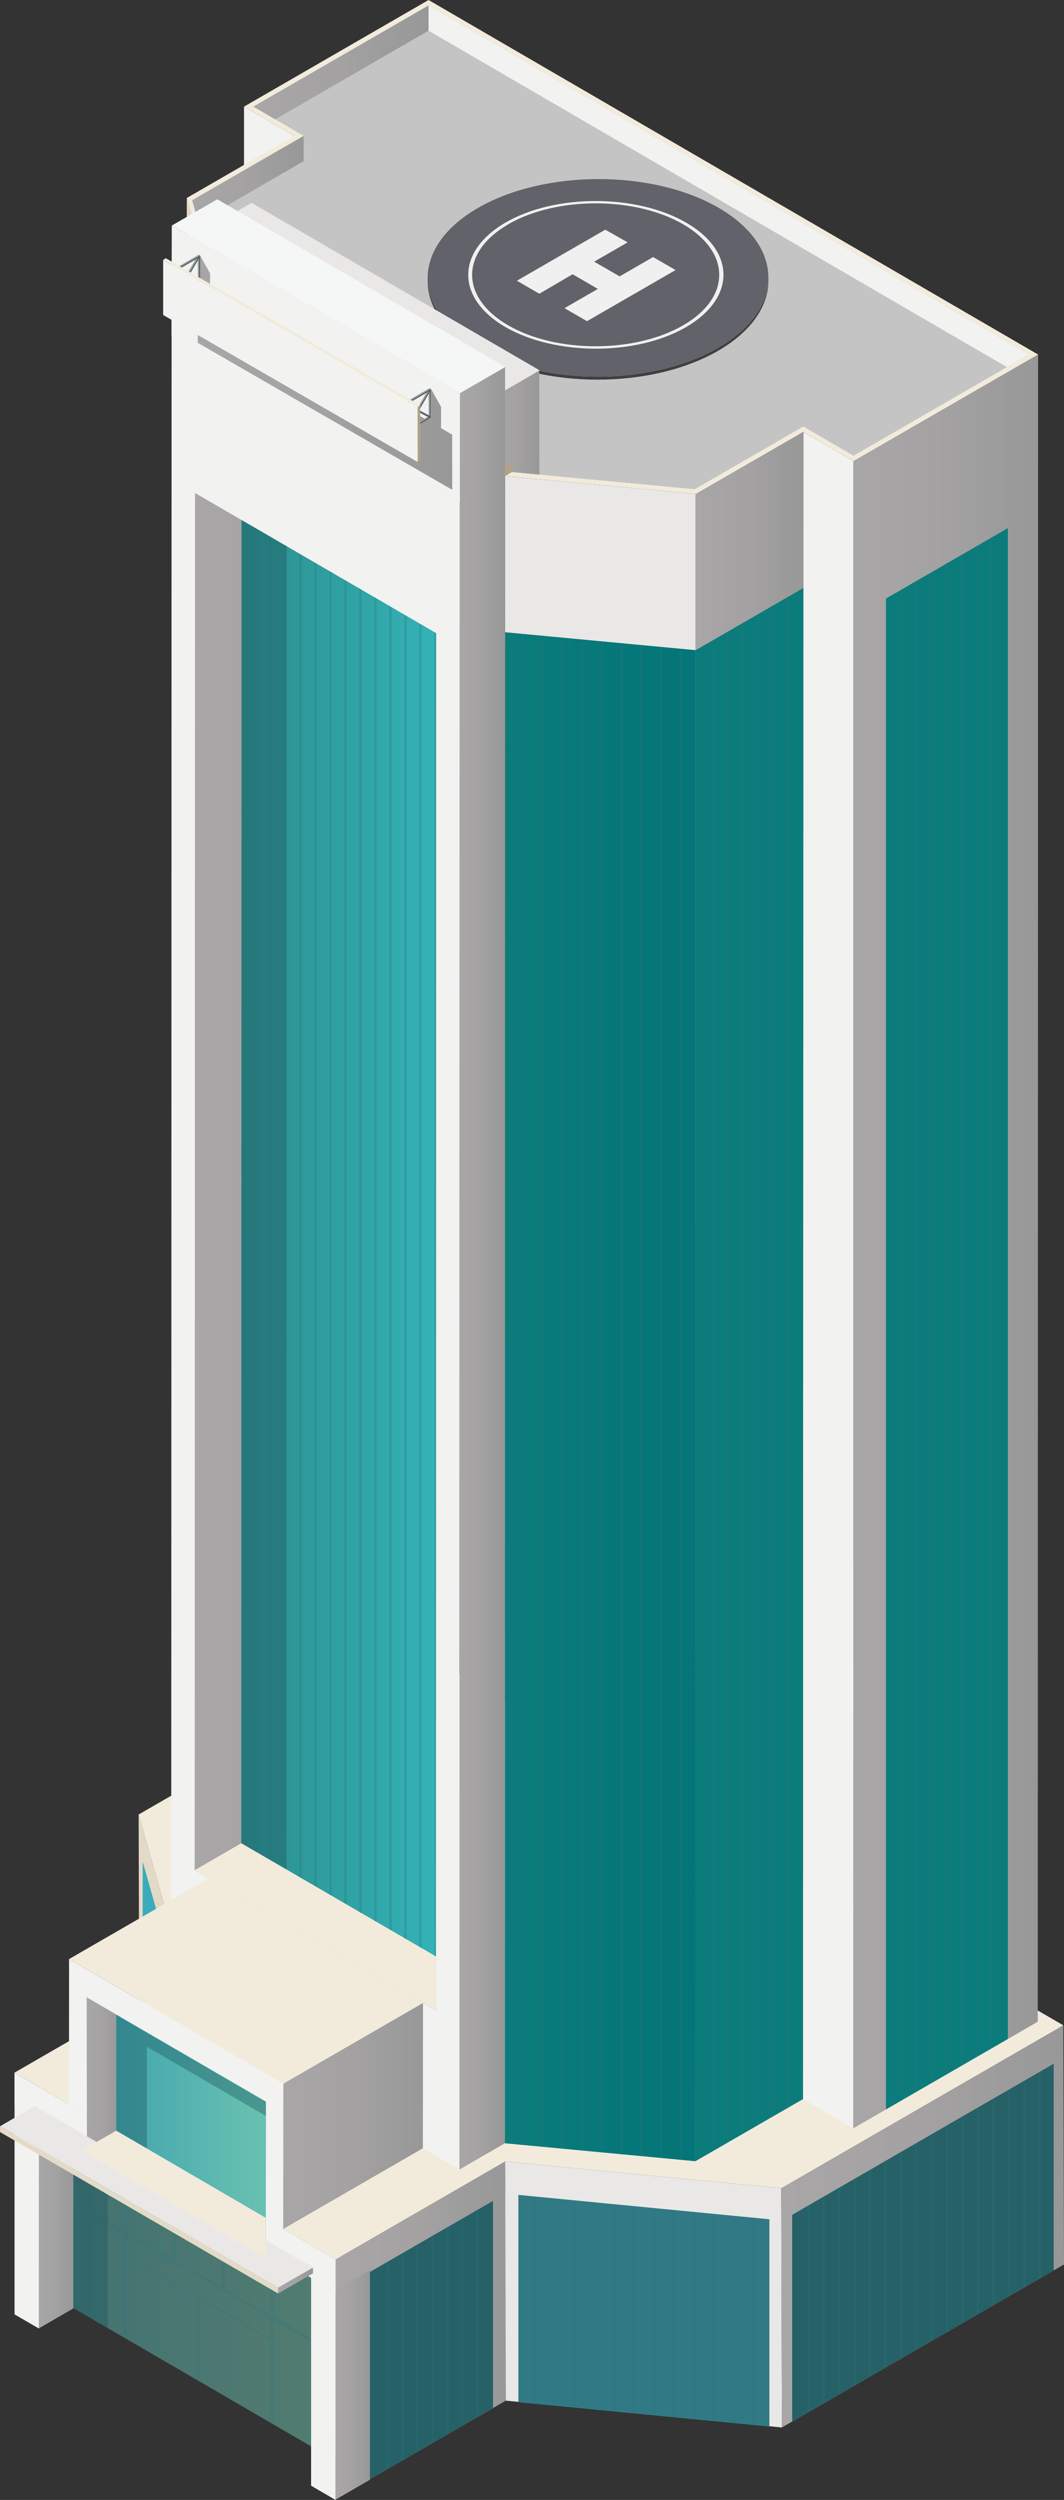<svg xmlns="http://www.w3.org/2000/svg" xmlns:xlink="http://www.w3.org/1999/xlink" viewBox="0 0 170.39 400"><rect x="0" y="0" width="170.39" height="400" fill="#333333" stroke="none"/><defs><style>.cls-1{fill:none;}.cls-2{isolation:isolate;}.cls-3{fill:url(#GradientFill_121);}.cls-4{fill:#256167;}.cls-5{opacity:0.5;fill:url(#linear-gradient);}.cls-6{fill:#2f7783;}.cls-39,.cls-6{opacity:0.3;}.cls-7{fill:url(#GradientFill_121-2);}.cls-8{fill:#f2f2f0;}.cls-9{fill:#e2dac7;}.cls-10{fill:#3aabbb;}.cls-11{fill:#e9e8e7;}.cls-12{fill:url(#GradientFill_121-3);}.cls-13{fill:url(#GradientFill_121-4);}.cls-14{fill:#f2ebdc;}.cls-15{fill:url(#GradientFill_121-5);}.cls-16{fill:url(#GradientFill_121-6);}.cls-17{fill:url(#GradientFill_121-7);}.cls-18{fill:url(#GradientFill_121-8);}.cls-19{fill:url(#Безымянный_градиент_387);}.cls-20{fill:#c4c4c4;}.cls-21{fill:#3f3f42;}.cls-22{fill:#62626a;}.cls-23{fill:#fff;opacity:0.9;}.cls-24{clip-path:url(#clip-path);}.cls-25{fill:url(#GradientFill_121-9);}.cls-26{fill:#aea387;}.cls-27{fill:url(#GradientFill_121-10);}.cls-28{fill:url(#GradientFill_121-11);}.cls-29{fill:#0b7c7b;}.cls-30{fill:url(#Безымянный_градиент_391);}.cls-31{fill:#317a85;}.cls-32{fill:url(#GradientFill_121-12);}.cls-33{fill:url(#GradientFill_121-13);}.cls-34{fill:url(#linear-gradient-2);}.cls-35{fill:url(#GradientFill_121-14);}.cls-36{fill:#1d595f;opacity:0.4;}.cls-37{fill:url(#GradientFill_121-15);}.cls-38{fill:#f5f6f6;}.cls-39{fill:#2e717c;mix-blend-mode:multiply;}.cls-40{fill:url(#GradientFill_121-16);}.cls-41{fill:#e4dbc6;}.cls-42{fill:url(#GradientFill_121-17);}.cls-43{fill:#9da0a0;}.cls-44{fill:#576168;}</style><linearGradient id="GradientFill_121" x1="58.7" y1="373.19" x2="81.7" y2="373.19" gradientUnits="userSpaceOnUse"><stop offset="0" stop-color="#a8a6a6"/><stop offset="0.52" stop-color="#a3a1a1"/><stop offset="1" stop-color="#989898"/></linearGradient><linearGradient id="linear-gradient" x1="9802.86" y1="365.01" x2="9848.51" y2="365.01" gradientTransform="matrix(-1, 0, 0, 1, 9858.41, 0)" gradientUnits="userSpaceOnUse"><stop offset="0" stop-color="#73c8b1"/><stop offset="0.56" stop-color="#62bcb0"/><stop offset="1" stop-color="#51b1af"/></linearGradient><linearGradient id="GradientFill_121-2" x1="6.23" y1="354.2" x2="11.75" y2="354.2" xlink:href="#GradientFill_121"/><linearGradient id="GradientFill_121-3" x1="125.11" y1="356.23" x2="170.39" y2="356.23" xlink:href="#GradientFill_121"/><linearGradient id="GradientFill_121-4" x1="53.73" y1="356.27" x2="80.92" y2="356.27" xlink:href="#GradientFill_121"/><linearGradient id="GradientFill_121-5" x1="136.64" y1="198.63" x2="166.24" y2="198.63" xlink:href="#GradientFill_121"/><linearGradient id="GradientFill_121-6" x1="111.36" y1="207.45" x2="128.64" y2="207.45" xlink:href="#GradientFill_121"/><linearGradient id="GradientFill_121-7" x1="73.56" y1="211.66" x2="80.9" y2="211.66" xlink:href="#GradientFill_121"/><linearGradient id="GradientFill_121-8" x1="31.18" y1="200.28" x2="69.86" y2="200.28" xlink:href="#GradientFill_121"/><linearGradient id="Безымянный_градиент_387" x1="9788.55" y1="198.12" x2="9819.77" y2="198.12" gradientTransform="matrix(-1, 0, 0, 1, 9858.41, 0)" gradientUnits="userSpaceOnUse"><stop offset="0" stop-color="#34b3b7"/><stop offset="1" stop-color="#2b8e8d"/></linearGradient><clipPath id="clip-path"><polygon class="cls-1" points="80.73 75.41 111.25 78.28 128.64 68.24 136.69 72.92 164.74 56.72 68.63 0.87 40.58 17.06 48.63 21.74 30.78 32.04 35.64 49.73 28.97 53.58 73.61 79.52 80.73 75.41"/></clipPath><linearGradient id="GradientFill_121-9" x1="79.07" y1="70.2" x2="86.38" y2="70.2" xlink:href="#GradientFill_121"/><linearGradient id="GradientFill_121-10" x1="40.58" y1="9.98" x2="68.63" y2="9.98" xlink:href="#GradientFill_121"/><linearGradient id="GradientFill_121-11" x1="30.78" y1="28.64" x2="48.63" y2="28.64" xlink:href="#GradientFill_121"/><linearGradient id="Безымянный_градиент_391" x1="80.85" y1="223.48" x2="111.41" y2="223.48" gradientUnits="userSpaceOnUse"><stop offset="0" stop-color="#0b7c7b"/><stop offset="1" stop-color="#047578"/></linearGradient><linearGradient id="GradientFill_121-12" x1="45.35" y1="338.56" x2="67.74" y2="338.56" xlink:href="#GradientFill_121"/><linearGradient id="GradientFill_121-13" x1="13.88" y1="331.65" x2="19.47" y2="331.65" xlink:href="#GradientFill_121"/><linearGradient id="linear-gradient-2" x1="9807.14" y1="342.19" x2="9846.2" y2="342.19" gradientTransform="matrix(-1, 0, 0, 1, 9858.41, 0)" gradientUnits="userSpaceOnUse"><stop offset="0" stop-color="#73c8b1"/><stop offset="0.35" stop-color="#62bcb0"/><stop offset="1" stop-color="#389eae"/></linearGradient><linearGradient id="GradientFill_121-14" x1="53.72" y1="381.61" x2="59.24" y2="381.61" xlink:href="#GradientFill_121"/><linearGradient id="GradientFill_121-15" x1="73.59" y1="69.64" x2="80.9" y2="69.64" xlink:href="#GradientFill_121"/><linearGradient id="GradientFill_121-16" x1="44.53" y1="364.89" x2="50.13" y2="364.89" xlink:href="#GradientFill_121"/><linearGradient id="GradientFill_121-17" x1="29.48" y1="59.62" x2="72.42" y2="59.62" xlink:href="#GradientFill_121"/></defs><title>skyscraper</title><g class="cls-2"><g id="Layer_2" data-name="Layer 2"><g id="Layer_1-2" data-name="Layer 1"><g id="_5" data-name="5"><polygon class="cls-3" points="58.7 362.06 81.7 349.71 81.01 384.11 59.23 396.68 58.7 362.06"/><polygon class="cls-4" points="78.95 351.19 78.95 385.29 59.23 396.68 58.7 362.06 78.95 351.19"/><polygon class="cls-5" points="9.9 335.28 55.55 361.63 55.55 394.75 9.9 368.23 9.9 335.28"/><path class="cls-6" d="M9.9,351.68l2,1.18V369.4l.48.28V353.13l7.38,4.3h0V374l.48.28V361.16l11.36,6.56v13.13l.35.2V367.92l11.41,6.59v13.17l.48.28V371.22l7.39,4.3v16.73l.48.28V375.79L55.55,378v-.55l-3.82-2.23V359.43l-.48-.27V375l-7.39-4.3V354.89l-.48-.27V370.5h0L36,366.2V350.34l-.48-.28v15.85l-7.39-4.3V345.8l-.48-.28v15.82L20.27,357V341.26L19.8,341v15.9h0l-7.38-4.3V336.72l-.48-.27v15.86l-2-1.18Zm10.37,5.92,23.11,13.45h0v3.11L20.27,360.82Z"/><polygon class="cls-7" points="11.75 369.35 6.23 372.54 6.25 339.03 11.75 335.85 11.75 369.35"/><polygon class="cls-8" points="2.33 336.75 6.25 339.03 6.24 372.58 2.33 370.31 2.33 336.75"/><polygon class="cls-9" points="22.2 290.33 22.31 328.59 29.58 354.22 29.48 315.96 22.2 290.33"/><polygon class="cls-10" points="22.85 297.88 29.48 321.21 29.58 354.22 22.85 330.5 22.85 297.88"/><polygon class="cls-11" points="80.9 345.84 81.01 384.11 125.22 388.4 125.11 350.13 80.9 345.84"/><polygon class="cls-12" points="125.11 350.13 125.22 388.4 170.39 362.32 170.28 324.06 125.11 350.13"/><polygon class="cls-13" points="53.75 361.52 53.73 366.7 80.92 351.01 80.9 345.84 53.75 361.52"/><path class="cls-8" d="M26.43,350.29v-4.65l27.32,15.88v5.23L26.35,350.83A2.35,2.35,0,0,0,26.43,350.29Z"/><polygon class="cls-8" points="13.92 343.69 2.32 336.86 2.32 331.63 14.09 338.47 13.92 343.69"/><polygon class="cls-14" points="22.2 290.33 29.48 315.96 2.32 331.63 53.75 361.52 80.9 345.84 125.11 350.13 170.28 324.06 67.37 264.25 22.2 290.33"/><polygon class="cls-8" points="39.08 17.06 39.03 283.81 47.08 288.49 47.13 21.74 39.08 17.06"/><polygon class="cls-9" points="29.91 31.68 29.85 298.44 34.71 316.12 34.76 49.37 29.91 31.68"/><polygon class="cls-8" points="128.64 69.11 128.59 335.86 136.64 340.54 136.69 73.78 128.64 69.11"/><polygon class="cls-15" points="136.69 73.78 166.24 56.73 166.19 323.48 136.64 340.54 136.69 73.78"/><polygon class="cls-11" points="80.9 76.18 111.41 79.05 111.36 345.8 80.85 342.93 80.9 76.18"/><polygon class="cls-16" points="111.41 79.05 128.64 69.11 128.59 335.86 111.36 345.8 111.41 79.05"/><polygon class="cls-17" points="73.61 80.39 73.56 347.14 80.85 342.93 80.9 76.18 73.61 80.39"/><polygon class="cls-8" points="27.48 53.58 27.42 320.33 73.56 347.14 73.61 80.39 27.48 53.58"/><polygon class="cls-18" points="31.23 78.88 69.86 101.32 69.81 321.68 31.18 299.23 31.23 78.88"/><path class="cls-14" d="M69.82,274.8v46.88L31.18,299.23l7.46-4.31S58.45,279.73,69.82,274.8Z"/><polygon class="cls-19" points="38.69 83.21 69.86 101.32 69.81 313.03 38.64 294.92 38.69 83.21"/><polygon class="cls-14" points="39.08 17.06 47.13 21.74 29.91 31.68 34.76 49.37 27.48 53.58 73.61 80.39 80.9 76.18 111.41 79.05 128.64 69.11 136.69 73.78 166.24 56.73 68.63 0 39.08 17.06"/><polygon class="cls-20" points="80.73 75.41 111.25 78.28 128.64 68.24 136.69 72.92 164.74 56.72 68.63 0.87 40.58 17.06 48.63 21.74 30.78 32.04 35.64 49.73 28.97 53.58 73.61 79.52 80.73 75.41"/><path class="cls-21" d="M76.41,55.64c10.62,6.17,27.91,6.17,38.6,0,5.38-3.11,8.07-7.18,8.05-11.26v.48c0,4.07-2.68,8.15-8.05,11.26-10.69,6.17-28,6.17-38.6,0C71.14,53.05,68.49,49,68.48,45v-.48C68.49,48.56,71.13,52.57,76.41,55.64Z"/><path class="cls-22" d="M76.53,33.28c10.69-6.17,28-6.17,38.6,0s10.56,16.19-.13,22.36-28,6.17-38.6,0S65.84,39.45,76.53,33.28Z"/><path class="cls-23" d="M80.94,52.33c8,4.61,21,4.61,28.94,0s8-12.1,0-16.71-21-4.61-28.94,0S73,47.73,80.94,52.33Zm.45-16.45c7.73-4.46,20.3-4.46,28,0s7.73,11.72,0,16.18-20.3,4.46-28,0S73.67,40.35,81.4,35.89Zm19.12,2.9-5.36,3.09,4.08,2.35,5.36-3.09,3.6,2.08L94,51.39l-3.6-2.08,5.34-3.08L91.7,43.88,86.37,47l-3.6-2.08,14.16-8.17Z"/><g class="cls-24"><polygon class="cls-25" points="79.07 63.48 79.09 81.13 86.38 76.92 86.36 59.27 79.07 63.48"/><polygon class="cls-11" points="40.28 32.45 86.42 59.26 79.13 63.47 32.99 36.66 40.28 32.45"/></g><polygon class="cls-26" points="35.64 49.73 35.64 53.77 32.47 55.61 28.97 53.58 35.64 49.73"/><polygon class="cls-8" points="68.63 4.91 68.63 0.87 164.74 56.72 161.25 58.74 68.63 4.91"/><polygon class="cls-27" points="68.63 4.91 44.07 19.09 40.58 17.06 68.63 0.87 68.63 4.91"/><polygon class="cls-28" points="48.63 25.79 31.74 35.54 30.78 32.04 48.63 21.74 48.63 25.79"/><polygon class="cls-29" points="141.88 95.77 161.4 84.5 161.4 326.24 141.88 337.51 141.88 95.77"/><polygon class="cls-30" points="80.9 101.16 111.41 104.03 111.36 345.8 80.85 342.93 80.9 101.16"/><polygon class="cls-29" points="111.41 104.03 128.64 94.09 128.59 335.86 111.36 345.8 111.41 104.03"/><polygon class="cls-31" points="83.01 351.19 123.21 355.09 123.21 388.26 83.01 384.36 83.01 351.19"/><polygon class="cls-4" points="126.86 354.38 168.74 330.2 168.74 363.27 126.86 387.45 126.86 354.38"/><polygon class="cls-32" points="45.36 333.39 45.34 356.65 67.72 343.73 67.74 320.47 45.36 333.39"/><polygon class="cls-8" points="11.06 313.46 11.05 336.72 45.34 356.65 45.36 333.39 11.06 313.46"/><polygon class="cls-33" points="13.88 319.57 19.43 322.8 19.47 340.52 13.92 343.72 13.88 319.57"/><polygon class="cls-14" points="33.44 300.54 67.74 320.47 45.36 333.39 11.06 313.46 33.44 300.54"/><polygon class="cls-34" points="18.6 322.32 42.59 336.26 42.56 362.06 18.56 348.12 18.6 322.32"/><polygon class="cls-35" points="59.24 396.77 53.72 399.96 53.74 366.45 59.24 363.27 59.24 396.77"/><polygon class="cls-8" points="49.82 364.17 53.74 366.45 53.73 400 49.82 397.72 49.82 364.17"/><polygon class="cls-36" points="45.85 299.1 38.64 294.92 38.69 83.21 45.9 87.39 45.85 299.1"/><path class="cls-36" d="M11.75,369.3V342.41l2.17,1.28v0L18.64,341l0-18.58a.32.32,0,0,1,0,0L42.57,336.3l0,2.26L23.52,327.48l0,21.08L17.26,345V372.5Z"/><polygon class="cls-37" points="73.59 62.91 73.62 80.57 80.9 76.36 80.88 58.71 73.59 62.91"/><polygon class="cls-8" points="27.51 36.09 27.46 53.62 73.64 80.43 73.65 62.91 27.51 36.09"/><polygon class="cls-38" points="34.8 31.89 80.94 58.7 73.65 62.91 27.51 36.09 34.8 31.89"/><path class="cls-26" d="M80.82,74.71l1.34-.78,0,1.5-1.36.79Z"/><path class="cls-39" d="M158.9,335.88l.38-.22v33.07l-.38.22ZM154,371.8l.38-.22V338.51l-.38.22Zm-2.47,1.42.38-.22V339.93l-.38.22Zm15.19-41.84-.38.22v33.07l.38-.22Zm-2.85,34.71.38-.22V332.81l-.38.22ZM149,374.65l.38-.22V341.36l-.38.22Zm12.34-7.12.38-.22V334.24l-.38.22Zm-4.94,2.85.38-.22V337.08l-.38.22Zm-19.74,11.4.38-.22V348.48l-.38.22Zm-4.93,2.85.38-.22V351.33l-.38.22Zm2.47-1.42.38-.22V349.91l-.38.22ZM129.29,386l.38-.22V352.76l-.38.22Zm17.27-10,.38-.22V342.78l-.38.22Zm-2.47,1.42.38-.22V344.21l-.38.22Zm-4.94,2.85.38-.22V347.06l-.38.22Zm2.47-1.42.38-.22V345.63l-.38.22Z"/><path class="cls-39" d="M110.9,353.9l.37,0V387.1l-.37,0Zm3.18,33.47.37,0V354.24l-.37,0Zm-6.36-.62.37,0V353.63l-.37,0Zm-3.18-.31.37,0V353.32l-.37,0Zm12.72,1.23.37,0V354.55l-.37,0Zm3.55-32.82-.37,0V388l.37,0Zm-29,30.35.37,0V352.08l-.37,0Zm-3.18-.31.37,0V351.78l-.37,0Zm-3.18-.31.37,0V351.47l-.37,0Zm15.9,1.54.37,0V353l-.37,0ZM95,385.52l.37,0V352.39l-.37,0Zm3.18.31.37,0V352.7l-.37,0Z"/><path class="cls-39" d="M99.36,102.9l.37,0V344.71l-.37,0ZM102.54,345l.37,0V103.23l-.37,0Zm6.73-241.14-.37,0V345.57l.37,0Zm-3.55,241.44.37,0V103.53l-.37,0Zm-22.26-2.1.37,0V101.44l-.37,0Zm3.18.3.37,0V101.74l-.37,0Zm3.18.3.37,0V102l-.37,0Zm3.18.3.37,0V102.34l-.37,0Zm3.18.3.37,0V102.64l-.37,0Z"/><path class="cls-39" d="M62.34,97l.37.22V308.91l-.37-.22Zm2.4,213.13.37.22V98.57l-.37-.22Zm-7.2-4.19.37.22V94.38l-.37-.22Zm2.4,1.39.37.22V95.78l-.37-.22Zm7.2,4.19.37.22V100l-.37-.22Zm2.4,1.4.26.15,0-211.71-.31-.18ZM43.14,297.53l.37.22V86l-.37-.22Zm4.8,2.79.37.22V88.8l-.37-.22Zm-2.4-1.4.37.22V87.41l-.37-.22Zm9.6,5.58.37.22V93l-.37-.22Zm-14.4-8.37.37.22V84.62l-.37-.22Zm9.6,5.58.37.22V90.2L50.34,90Zm2.4,1.4.37.22V91.59l-.37-.22Z"/><path class="cls-39" d="M159,327.6l-.37.22V86.08l.37-.22Zm-2.77,1.6.37-.22V87.25l-.37.22Zm-2.4,1.39.37-.22V88.64l-.37.22Zm-7.2,4.16.37-.22V92.79l-.37.22Zm-2.4,1.39.37-.22V94.18l-.37.22Zm7.2-4.16.37-.22V90l-.37.22Zm-2.4,1.39.37-.22V91.41l-.37.22Z"/><path class="cls-39" d="M126.32,337.17l-.37.22V95.65l.37-.22Zm-2.77,1.6.37-.22V96.82l-.37.22Zm-2.4,1.39.37-.22V98.2l-.37.22Zm-7.2,4.16.37-.22V102.36l-.37.22Zm2.4-1.39.37-.22V101l-.37.22Zm2.4-1.39.37-.22V99.59l-.37.22Z"/><path class="cls-39" d="M74.25,354.86V388l-.37.22V355.07Zm-2.77,1.6v33.15l.37-.22V356.24Zm4.8-2.77v33.15l.37-.22V353.47Zm-12,6.93v33.15l.37-.22V360.4ZM61.87,362v33.15l.37-.22V361.79Zm4.8-2.77v33.15l.37-.22V359Zm2.4-1.39V391l.37-.22V357.63Z"/><polygon class="cls-40" points="44.53 366.04 44.54 366.97 50.13 363.74 50.12 362.81 44.53 366.04"/><polygon class="cls-41" points="0 340.21 0.01 341.14 44.54 366.97 44.53 366.04 0 340.21"/><polygon class="cls-11" points="5.59 336.98 50.12 362.81 44.53 366.04 0 340.21 5.59 336.98"/><polygon class="cls-14" points="18.61 340.91 42.56 354.86 42.55 361.31 13.03 344.14 18.61 340.91"/><polygon class="cls-42" points="29.48 46.84 32.04 45.48 32.03 40.86 33.64 43.73 33.64 47.15 68.35 67.2 69.03 66.83 69.02 62.22 70.63 65.09 70.63 68.51 72.41 69.54 72.42 78.37 31.67 54.85 31.67 48.11 29.48 46.84"/><path class="cls-43" d="M27.7,43.15v4.62l.2.12,4.15-2.4V40.87l-.2-.12Zm3.6-1.62L29.78,44.1l-1.52-.81Zm.38,3.57-1.53-.81,1.52-2.59Zm-3.2,2L30,44.55l1.52.81Zm-.38-3.57,1.55.82L28.1,46.94Z"/><path class="cls-44" d="M27.9,43.27v4.62l4.15-2.4V40.87Zm3.81-2L30,44.21l-1.73-.92Zm.17,3.93-1.73-.92,1.72-2.94Zm-3.61,2.24L30,44.55l1.73.92Zm-.17-3.93,1.75.93L28.1,47.4Z"/><path class="cls-43" d="M64.66,64.5v4.62l.2.12L69,66.83V62.22l-.2-.12Zm3.6-1.62-1.51,2.56-1.52-.81Zm.38,3.57-1.53-.81L68.63,63Zm-3.2,2,1.51-2.56,1.52.81Zm-.38-3.57,1.55.82-1.54,2.58Z"/><path class="cls-44" d="M64.87,64.62v4.62L69,66.83V62.22Zm3.81-2-1.72,2.92-1.73-.92Zm.17,3.93-1.73-.92,1.72-2.94Zm-3.61,2.24,1.72-2.92,1.73.92Zm-.17-3.93,1.75.93-1.74,2.93Z"/><g class="cls-2"><polygon class="cls-26" points="66.88 73.92 67.31 73.67 67.3 64.84 66.87 65.09 66.88 73.92"/><polygon class="cls-14" points="26.56 41.32 67.3 64.84 66.87 65.09 26.13 41.57 26.56 41.32"/><polygon class="cls-8" points="26.13 41.57 66.87 65.09 66.88 73.92 26.13 50.4 26.13 41.57"/></g></g></g></g></g></svg>